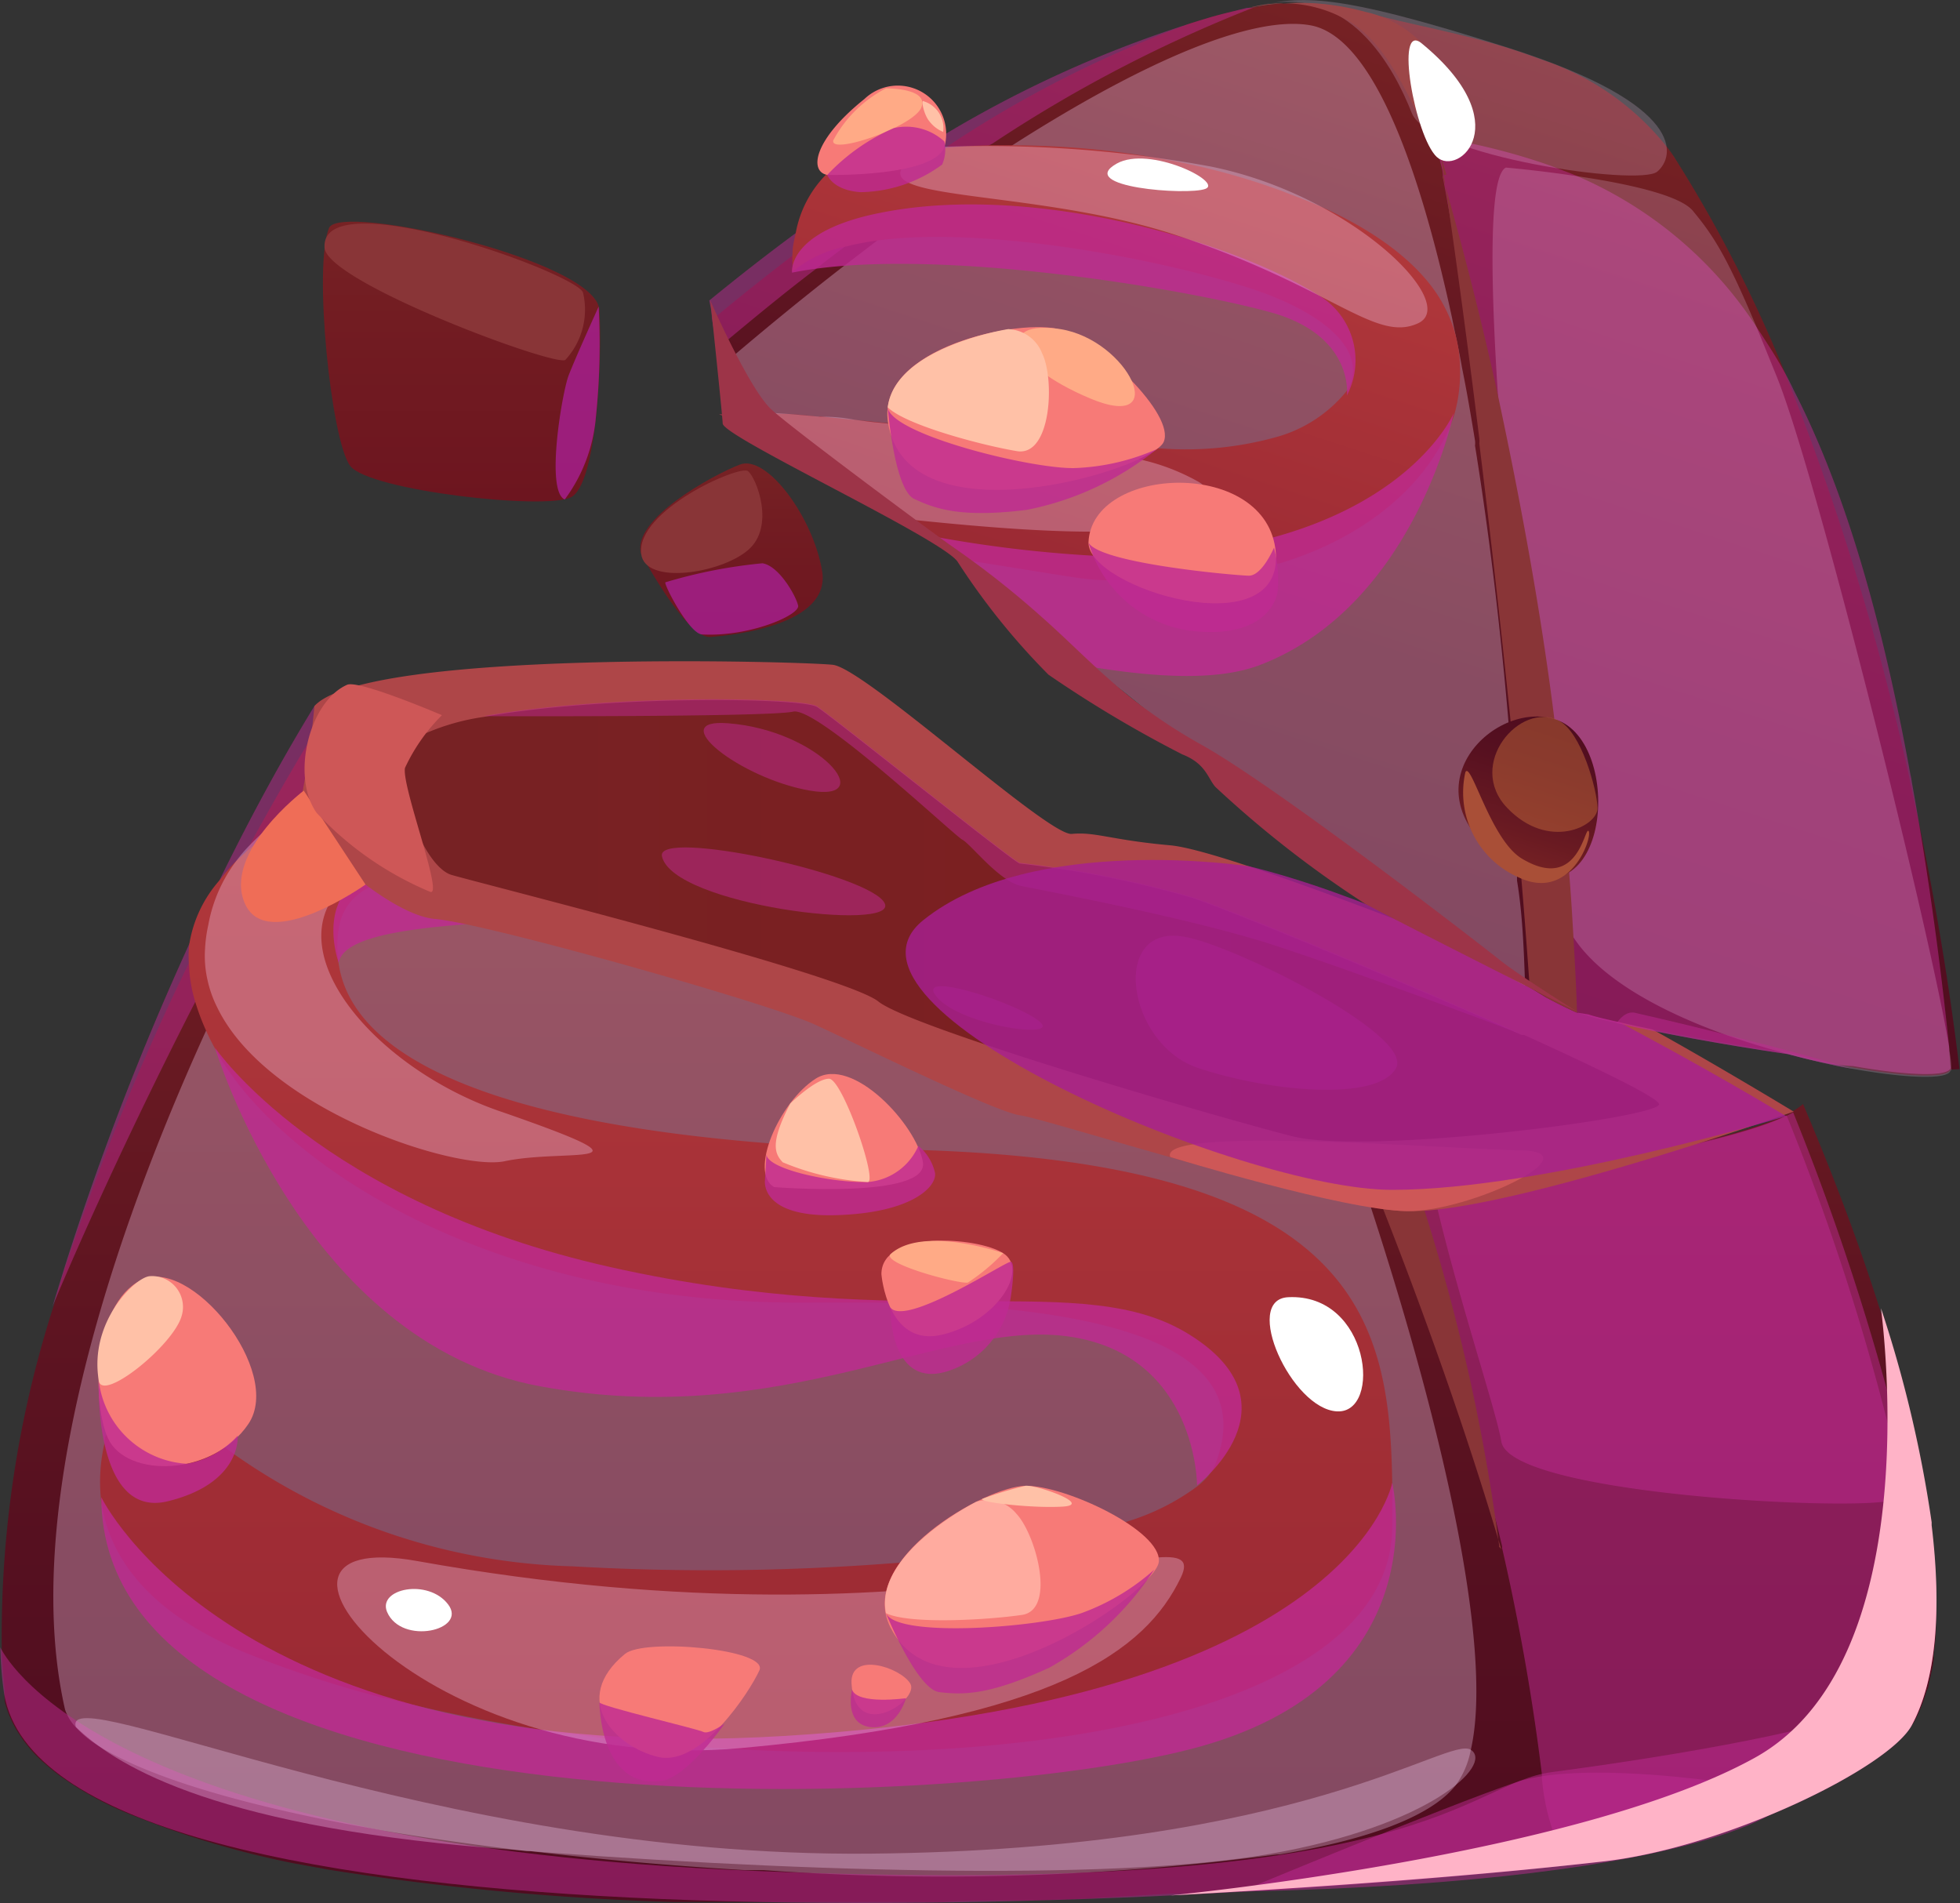 <svg xmlns="http://www.w3.org/2000/svg" xmlns:xlink="http://www.w3.org/1999/xlink" viewBox="0 0 77.43 75.17"><rect x="0" y="0" width="77.43" height="75.17" fill="#333333" stroke="none"/><defs><style>.cls-1{isolation:isolate;}.cls-2{fill:url(#Áåçûìÿííûé_ãðàäèåíò_383);}.cls-19,.cls-3,.cls-7{fill:#bf2a92;}.cls-18,.cls-26,.cls-3{opacity:0.5;}.cls-18,.cls-20,.cls-26,.cls-3,.cls-7{mix-blend-mode:multiply;}.cls-22,.cls-4{fill:#ffd8ff;}.cls-4{opacity:0.3;}.cls-13,.cls-22,.cls-4{mix-blend-mode:soft-light;}.cls-5{fill:#893537;}.cls-6{fill:url(#Áåçûìÿííûé_ãðàäèåíò_410);}.cls-20,.cls-7{opacity:0.8;}.cls-8{fill:#fff;}.cls-9{fill:#f77a77;}.cls-10{fill:#ffc1a7;}.cls-11{fill:#ffaa86;}.cls-12{fill:#ffab9f;}.cls-13{fill:#ffb3c7;}.cls-14{fill:#ae4648;}.cls-15{fill:url(#Áåçûìÿííûé_ãðàäèåíò_533);}.cls-16{fill:#ef6d57;}.cls-17{fill:#ce5757;}.cls-20{fill:#a72092;}.cls-21{fill:url(#Áåçûìÿííûé_ãðàäèåíò_383-2);}.cls-22{opacity:0.2;}.cls-23{fill:#9d4648;}.cls-24{fill:url(#Áåçûìÿííûé_ãðàäèåíò_410-2);}.cls-25{fill:url(#Áåçûìÿííûé_ãðàäèåíò_411);}.cls-26{fill:#c0673b;}.cls-27{fill:#a94f37;}.cls-28{fill:#9d3448;}.cls-29{fill:url(#Áåçûìÿííûé_ãðàäèåíò_7);}.cls-30{fill:url(#Áåçûìÿííûé_ãðàäèåíò_7-2);}</style><linearGradient id="Áåçûìÿííûé_ãðàäèåíò_383" x1="38.25" y1="75.17" x2="38.25" y2="28.8" gradientUnits="userSpaceOnUse"><stop offset="0" stop-color="#4f0c1f"/><stop offset="0.31" stop-color="#561020"/><stop offset="0.75" stop-color="#691a22"/><stop offset="1" stop-color="#772224"/></linearGradient><linearGradient id="Áåçûìÿííûé_ãðàäèåíò_410" x1="29.5" y1="69.2" x2="29.5" y2="31.19" gradientUnits="userSpaceOnUse"><stop offset="0" stop-color="#9a2933"/><stop offset="1" stop-color="#b1383b"/></linearGradient><linearGradient id="Áåçûìÿííûé_ãðàäèåíò_533" x1="15.94" y1="36.35" x2="65.54" y2="36.35" gradientUnits="userSpaceOnUse"><stop offset="0" stop-color="#772224"/><stop offset="0.09" stop-color="#782123"/><stop offset="1" stop-color="#7f1e1f"/></linearGradient><linearGradient id="Áåçûìÿííûé_ãðàäèåíò_383-2" x1="51.78" y1="-181.83" x2="51.78" y2="-217.21" gradientTransform="translate(-55.62 192.78) rotate(18.07)" xlink:href="#Áåçûìÿííûé_ãðàäèåíò_383"/><linearGradient id="Áåçûìÿííûé_ãðàäèåíò_410-2" x1="38.95" y1="-191.33" x2="38.95" y2="-209.17" gradientTransform="translate(-55.62 192.78) rotate(18.07)" xlink:href="#Áåçûìÿííûé_ãðàäèåíò_410"/><linearGradient id="Áåçûìÿííûé_ãðàäèåíò_411" x1="-57.43" y1="-325.43" x2="-59.82" y2="-331.1" gradientTransform="translate(-110.26 317.77) rotate(40.92)" gradientUnits="userSpaceOnUse"><stop offset="0" stop-color="#772224"/><stop offset="0.25" stop-color="#691a22"/><stop offset="0.69" stop-color="#561020"/><stop offset="1" stop-color="#4f0c1f"/></linearGradient><linearGradient id="Áåçûìÿííûé_ãðàäèåíò_7" x1="18.23" y1="19.82" x2="18.23" y2="8.75" gradientUnits="userSpaceOnUse"><stop offset="0" stop-color="#6d151f"/><stop offset="0.65" stop-color="#721c22"/><stop offset="1" stop-color="#772224"/></linearGradient><linearGradient id="Áåçûìÿííûé_ãðàäèåíò_7-2" x1="28.9" y1="25.16" x2="28.9" y2="18.3" xlink:href="#Áåçûìÿííûé_ãðàäèåíò_7"/></defs><g class="cls-1"><g id="Layer_2" data-name="Layer 2"><g id="layer1"><path class="cls-2" d="M76.48,64a0,0,0,0,1,0,0c0,.12,0,.24,0,.35a9.69,9.69,0,0,1-.09,1,0,0,0,0,1,0,0l0,.2a3.63,3.63,0,0,1-.11.59,3.59,3.59,0,0,1-.08.35.07.07,0,0,1,0,0h0q0,.16-.09.3a6.3,6.3,0,0,1-.5,1.24,5.13,5.13,0,0,1-1.59,1.47l-.52.33a20.57,20.57,0,0,1-1.84,1l-.21.1h0l-.4.19-.55.24-.34.15-.14.06h0l-.75.3h0l-.54.2a24,24,0,0,1-5.16,1.3l-3.11.33-.67.07-.47,0-.51.05-1,.09-2.13.18-1.1.09-1.11.08-.54,0L51,74.61h-.09l-1.83.1H49l-.37,0-1.74.09-.56,0h-.1L42.86,75l-2.15.07H40c-.92,0-1.82,0-2.74.06-1.59,0-3.18,0-4.76,0H31l-1.92,0-1.24,0s0,0-.06,0l-1.18,0a107.81,107.81,0,0,1-13.57-1.27l-1.43-.26A35.77,35.77,0,0,1,6,72l-.57-.22a13.41,13.41,0,0,1-3.1-1.66c-.2-.15-.39-.31-.56-.46a4.93,4.93,0,0,1-.71-.74,3.48,3.48,0,0,1-.28-.39,3.26,3.26,0,0,1-.24-.4,4.3,4.3,0,0,1-.35-.9A1.84,1.84,0,0,1,.18,67c0-.1,0-.2,0-.3h0c-.06-.51-.09-1-.11-1.57v0A42.59,42.59,0,0,1,2.1,51.64v0l0,0,.46-1.51a93,93,0,0,1,4.86-12c.25-.52.51-1.05.78-1.57.48-1,1-1.93,1.5-2.89l.16-.28c.84-1.55,1.72-3.07,2.62-4.56.12.34.28.81.49,1.33.08.21.18.42.27.64l.14.3.06.12a11.08,11.08,0,0,0,1.81,2.75.57.57,0,0,0,.14.13,3.05,3.05,0,0,0,.53.49,4.11,4.11,0,0,0,.59.44,14.68,14.68,0,0,0,4.23,1.36c2.75.59,5.69,1,6.08,1.47.63.76,9,3,11.56,4.84,2.26,1.62,12,3.68,15.49,4.18l.46.07c.29,0,.51,0,.65,0s.54,0,1-.07l.55-.06c3.49-.36,11.29-1.49,14-2.78l.29-.15a2.42,2.42,0,0,0,.41-.28c1.18,2.77,2.2,5.48,3,8a49.08,49.08,0,0,1,2,8.45s0,.07,0,.12A21.9,21.9,0,0,1,76.48,64Z"/><path class="cls-3" d="M76.05,64.39h0a3.85,3.85,0,0,1-.26,1.23,2.81,2.81,0,0,1-.46.68,0,0,0,0,0,0,0,8.6,8.6,0,0,1-1.06,1h0a28.51,28.51,0,0,1-5.68,3.17c-3.31,1.46-6.6,2.44-7.13,2a.37.37,0,0,1-.12-.17,8.57,8.57,0,0,1-.43-2.13.41.41,0,0,0,0-.11,86.94,86.94,0,0,0-1.57-8.91.22.22,0,0,0,0-.08A119.7,119.7,0,0,0,55,47c.19,0,.54,0,1-.07l.55-.06c3.49-.36,11.29-1.49,14-2.78l.29-.15a99.24,99.24,0,0,1,3.67,10.83C75.72,59.12,76.2,62.48,76.05,64.39Z"/><path class="cls-4" d="M58.1,69.14a3.44,3.44,0,0,1-.6,1.39l0,0c-1,1.25-3.53,2.15-6.95,2.72l-.1,0a99.52,99.52,0,0,1-20.29.62H29.8l-.38,0c-2.87-.17-5.74-.42-8.47-.75H20.8c-2-.25-4-.52-5.77-.83l-.32-.06c-4.88-.86-8.81-2-10.79-3.25l-.11-.07A3.87,3.87,0,0,1,3,68.23a1.73,1.73,0,0,1-.35-.51h0a1,1,0,0,1-.1-.28c-1.56-7,1.16-17,5.6-26.75.15-.3.29-.61.43-.91.77-1.65,1.59-3.29,2.44-4.91l.57-1.07,0,0c.41-.75.82-1.51,1.24-2.25l.15-.26.28-.49.14.3.06.12a11.08,11.08,0,0,0,1.81,2.75.57.57,0,0,0,.14.13,3.05,3.05,0,0,0,.53.49,4.11,4.11,0,0,0,.59.44,14.68,14.68,0,0,0,4.23,1.36c2.75.59,5.69,1,6.08,1.47.63.76,9,3,11.56,4.84,2.26,1.62,12,3.68,15.49,4.18C57.1,56.54,59,65.29,58.1,69.14Z"/><path class="cls-3" d="M75.53,68.14c-.9,1.69-7.29,4.82-12.14,5.38C43.91,75.78,1.31,77.37.13,66.67c-.07-.52-.1-1-.12-1.6.4.79,4.62,7.8,29.79,8.83C56.47,75,57.83,70.46,61.3,70s10.36-1.5,13-2.68c2.29-1,2.1-5.91,2-7C76.7,63.58,76.5,66.33,75.53,68.14Z"/><path class="cls-3" d="M49,74.72S57,71.39,59.89,70.4s10.24.24,10.78.48S68.05,74.32,49,74.72Z"/><path class="cls-5" d="M59.31,61.21c-1.34-4.54-3.06-9.42-5-14.29.29,0,.51,0,.65,0s.54,0,1-.07a76.19,76.19,0,0,1,3.26,14.17.22.22,0,0,1,0,.08A.28.28,0,0,1,59.31,61.21Z"/><path class="cls-3" d="M12.51,28.8c.12.34.28.81.49,1.33-.33.54-.65,1.08-1,1.61l-.23.4c-1.32,2.28-2.52,4.51-3.61,6.58l-.47.9c-3.4,6.64-5.47,11.63-5.62,12l.48-1.56A112.92,112.92,0,0,1,7.48,37.28c.41-.91.83-1.78,1.25-2.63q1.81-3.69,3.69-6.76a3.11,3.11,0,0,0,.09.9Z"/><path class="cls-6" d="M55,60.28c0,6.92-12.94,9.56-26.15,8.8l-1-.06-.25,0c-1-.07-2-.16-3-.28l-.76-.08-1.41-.19-.18,0-1.18-.19c-2-.32-4-.73-5.86-1.21l-.07,0a44.1,44.1,0,0,1-5.38-1.76c-4.11-1.67-5.5-4-5.77-6.08v0A6.75,6.75,0,0,1,4.13,57h0c0-.11,0-.22.07-.32s.13-.48.2-.69a9.24,9.24,0,0,1,.51-1.27c.44-.9,1.5.61,4,2.47l.38.28a24.34,24.34,0,0,0,13.32,4.4,94.51,94.51,0,0,0,13-.15h0c1.92-.17,3.66-.41,5.2-.69a28.1,28.1,0,0,0,3.62-.9,9.08,9.08,0,0,0,2.87-1.42,3,3,0,0,0,.29-.26,1.91,1.91,0,0,0,.44-.66c1.18-3.11-1-5.32-8.19-6.07l-.6-.06c-.76-.07-1.57-.13-2.44-.16-.55,0-1.12-.05-1.72-.05-.91,0-1.88,0-2.9,0-12.91.18-21.3-5.63-23.67-10a0,0,0,0,0,0,0c-.13-.24-.25-.47-.35-.7a8.84,8.84,0,0,1-.41-1.06,5.7,5.7,0,0,1-.28-1.52,4.47,4.47,0,0,1,0-.82,5,5,0,0,1,1.25-2.63A6.12,6.12,0,0,1,9.34,34l.39-.36a15.59,15.59,0,0,1,2.08-1.5c.32-.21.67-.41,1-.62l.13-.07.5-.26a11.08,11.08,0,0,0,1.81,2.75.57.57,0,0,0,.14.13,3.05,3.05,0,0,0,.53.49c-1.61.41-2.32,1-2.53,2.06A4.37,4.37,0,0,0,13.37,38s0,0,0,0h0c.48,3.67,5.87,6.28,17,7.16l.27,0c1.1.09,2.25.15,3.47.21l2,.06h.37C53.76,46,54.9,52.25,55,58.59,55,59.15,55,59.72,55,60.28Z"/><path class="cls-7" d="M16.54,35a14.68,14.68,0,0,0,4.23,1.36c-4.05.21-7.19.51-7.39,1.67,0,0,0,0,0,0-.08-.24-.69-2.12.63-3.2a5,5,0,0,1,1.42-.74,3.05,3.05,0,0,0,.53.49A4.11,4.11,0,0,0,16.54,35Z"/><path class="cls-7" d="M8.49,41.38s4.15,6.1,15.62,8.67c12.12,2.71,18.66,0,22.9,2.68,4.42,2.77.28,5.94.28,5.94s0-5.07-4.95-5.86-11.33,3.73-21,1.95C12,53.05,8.49,41.38,8.49,41.38Z"/><path class="cls-7" d="M4,59.14S9.2,69.89,31,68.57c22.39-1.35,24-10,24-10s1.92,8-8,10.53S4.06,72.74,4,59.14Z"/><path class="cls-4" d="M19.93,45.87c-1.89.39-9.4-2-11.36-6.1a4.53,4.53,0,0,1-.37-1.05,4.28,4.28,0,0,1-.1-1.24,5.73,5.73,0,0,1,.13-.95A5.93,5.93,0,0,1,9.34,34a5.48,5.48,0,0,1,.55-.64A8.92,8.92,0,0,1,12,31.74a7.68,7.68,0,0,1,1-.48l.42-.19.06.12a11.08,11.08,0,0,0,1.81,2.75c-5.66,2.17-1.12,8.1,4.59,10C26.38,46.2,22.38,45.35,19.93,45.87Z"/><path class="cls-4" d="M16.47,61.66c-8-1.43.33,8.53,12.8,7.39s16-3.86,17.38-6.74S38,65.52,16.47,61.66Z"/><path class="cls-8" d="M11.19,34.9c-.86,0,.84-1.9,1.62-1.72S12.57,34.85,11.19,34.9Z"/><path class="cls-8" d="M50.89,51.24c-1.83.09.13,4.42,1.93,4.51S54.12,51.08,50.89,51.24Z"/><path class="cls-8" d="M15.29,63.67c-.38-.92,1.62-1.33,2.41-.3S15.86,65,15.29,63.67Z"/><path class="cls-9" d="M30.58,46.89c-1-.58.19-3.35,1.64-4.28s4,1.83,4.24,3.3S30.58,46.89,30.58,46.89Z"/><path class="cls-9" d="M34.82,50.33c0-1.74,3.78-1.48,4.81-.83s-.24,2.7-2.41,3.22S34.82,50.33,34.82,50.33Z"/><path class="cls-9" d="M24.69,65.33C22.5,67.13,24.31,69,26,69.4s3.62-2.58,4-3.42S25.45,64.7,24.69,65.33Z"/><path class="cls-9" d="M33.64,66.5c-.07-1.29,1.93-.64,2.32,0S33.77,68.88,33.64,66.5Z"/><path class="cls-9" d="M4.27,56.82c-.62-1.32-.65-5.26,1.29-6.25s5.66,3.6,4.25,5.68S5,58.39,4.27,56.82Z"/><path class="cls-7" d="M3.9,54.52a3.73,3.73,0,0,0,3.49,3.3,3.57,3.57,0,0,0,2-1.11s.18,1.87-2.76,2.59S3.9,54.52,3.9,54.52Z"/><path class="cls-7" d="M23.68,67.24c0,.15,3.88,1.05,4.1,1.17s.85-.33.85-.33-1.48,2.12-2.48,2.26C23.68,70.7,23.68,67.24,23.68,67.24Z"/><path class="cls-7" d="M33.66,66.74c.22.61,2.13.34,2.13.34s-.33,1.26-1.4,1.14S33.66,66.74,33.66,66.74Z"/><path class="cls-7" d="M30.28,45.57c-.05.61,2.61,1.16,4,1.12a2.38,2.38,0,0,0,2-1.43,1.93,1.93,0,0,1,.66,1.08C37,46.89,36,47.92,33,48s-2.78-1.38-2.78-1.38Z"/><path class="cls-7" d="M35.17,51.64c.59.8,4.54-1.81,4.76-1.8s0,1.4,0,1.4a3.63,3.63,0,0,1-2.52,2.93C35.12,54.87,35.17,51.64,35.17,51.64Z"/><path class="cls-10" d="M3.9,54.52C4,55.43,6.82,53.17,7.17,52a1.22,1.22,0,0,0-1.26-1.59C5.33,50.46,3.52,52.22,3.9,54.52Z"/><path class="cls-10" d="M31.22,43.59c-.84,1.61-.59,2-.3,2.32a10.25,10.25,0,0,0,3.36.78c.41,0-1-4.08-1.53-4.08S31.22,43.59,31.22,43.59Z"/><path class="cls-11" d="M35.17,49.55c-.27.39,2.76,1.19,3.07,1.11a7.94,7.94,0,0,0,1.39-1.16S36.42,48.38,35.17,49.55Z"/><path class="cls-9" d="M35.18,64.29c-1.37-2.68,3.76-5.58,5.33-5.6s5.39,1.77,5.27,3S37.39,68.61,35.18,64.29Z"/><path class="cls-7" d="M35,63.72c.44,1,6.06.56,7.72,0A8.85,8.85,0,0,0,45.6,62a11.87,11.87,0,0,1-4.14,3.87C39,67,38,66.94,37.11,66.84S35,63.72,35,63.72Z"/><path class="cls-12" d="M35,63.72c.91.45,4,.27,5.37.07s.55-3.19-.22-4a1.48,1.48,0,0,0-1.58-.47S34.53,61.35,35,63.72Z"/><path class="cls-10" d="M38.82,59.2c-.26.13,2,.39,3.18.31s-1.07-.87-1.49-.82A14.29,14.29,0,0,0,38.82,59.2Z"/><path class="cls-4" d="M3,68.22c-.66-2,14.16,5.16,31.37,5s22.85-4.69,23.74-4.1-1.62,3-7.94,4.11S30.78,73.93,19.4,73,4.42,69.58,3,68.22Z"/><path class="cls-3" d="M74.72,59.26a1.52,1.52,0,0,1-.32.06c-2.47.31-14.77-.39-15.09-2.38-.2-1.23-1.88-6.2-2.73-10.1,3.49-.36,11.29-1.49,14-2.78a93.25,93.25,0,0,1,4,12.18C75,58,75.07,59.15,74.72,59.26Z"/><path class="cls-13" d="M75.53,68.14c-.89,1.68-7.29,4.81-12.13,5.38-4.68.54-10.71,1-17.17,1.35,0,0,16.06-1.55,23.08-5.43,6.8-3.75,5.09-16.94,5-17.76a49.08,49.08,0,0,1,2,8.45s0,.07,0,.12C76.71,63.58,76.5,66.33,75.53,68.14Z"/><path class="cls-14" d="M12.42,27.89c2.05-2.25,19.21-1.77,20.48-1.63s8.5,6.77,9.44,6.68,1.54.24,3.89.45,12.94,4.54,15.13,5.31,9.5,5.21,9.5,5.21-11.92,4.22-15.54,3.92-14-3.64-15-3.77-6.28-2.74-8.13-3.59-13-4-15-4.17-5.64-3.76-5.41-4.16A35.8,35.8,0,0,0,12.42,27.89Z"/><path class="cls-15" d="M65.54,43.63c-.18.55-11.56,2-14.5,1.25S36,40.61,34.7,39.56s-15.59-4.63-16.86-5-2.75-4.66-1.3-5.47a8.9,8.9,0,0,1,2.56-.77h0c4.6-.85,12.57-.78,13.18-.39s7.71,6.09,8,6.18a41.37,41.37,0,0,1,6.83,1.36c1.68.57,8.15,3.25,13,5.41l.1,0h0C63.27,42.27,65.61,43.41,65.54,43.63Z"/><path class="cls-16" d="M12,31.23s-3.2,2.43-2.33,4.45,4.77-.74,4.77-.74Z"/><path class="cls-3" d="M60.07,40.84c-1-.38-7.22-2.72-10.23-3.66-3.29-1-8.59-2-9.48-2.18s-2-1.65-2.34-1.83-5.74-5.28-6.69-5.06-12.23.18-12.23.18h0c4.6-.85,12.57-.78,13.18-.39s7.71,6.09,8,6.18a41.37,41.37,0,0,1,6.83,1.36C48.8,36,55.27,38.68,60.07,40.84Z"/><path class="cls-17" d="M46.23,45.7c-.5-1.24,10.93-.31,13.84-.26s-2,2.43-4.49,2.4S46.23,45.7,46.23,45.7Z"/><path class="cls-17" d="M13.71,27.05c-1.51.67-2.22,3.63-1.2,5.06A13,13,0,0,0,17,35.23c.53.17-1.15-4.21-1-4.9a7.22,7.22,0,0,1,1.46-2.08S14.17,26.84,13.71,27.05Z"/><g class="cls-18"><path class="cls-19" d="M26.15,33.82c-.23-1.11,8.25.71,8.8,1.86S26.56,35.76,26.15,33.82Z"/><path class="cls-19" d="M36.92,39.26c-.56-.9,3.42.42,4.18,1.12S37.68,40.47,36.92,39.26Z"/><path class="cls-19" d="M46.77,37c-2.93-.52-2.27,4.25.57,5.19s7.08,1.33,7.81,0S48.56,37.26,46.77,37Z"/><path class="cls-19" d="M28.77,28.57c-2.57-.21.48,2.19,3.23,2.66S32.37,28.85,28.77,28.57Z"/></g><path class="cls-20" d="M49.35,34.22s-8.59-1.33-12.88,2.13S49.06,47,55,47s15.56-2.91,15.56-2.91S57.73,36.26,49.35,34.22Z"/><path class="cls-21" d="M77.06,42.25s0,0,0,0h0c-.12.35-1.71.3-3.85-.08h0c-.79-.14-1.65-.34-2.54-.58-2.67-.39-5.28-.88-6.77-1.23-.55-.12-.95-.22-1.15-.29L62.3,40c-.3-.13-.71-.33-1.2-.59L60.43,39l-.18-.09c-3.81-2-10.55-6.08-12-8a30.63,30.63,0,0,0-5.12-4.55C41,24.66,39,23.19,38.78,22.71a1.85,1.85,0,0,0-.67-.6c-.41-.29-1-.62-1.66-1h0l-1.25-.71c-2-1.13-4.38-2.46-5.32-3.58l0-.05a11.39,11.39,0,0,1-1.48-.41l1.25.11-.11-.15,0-.08c-.09-.12-.16-.25-.24-.37-.27-.08-.44-.18-.43-.28h0a.53.53,0,0,1,.11-.09.35.35,0,0,1,.09-.07,10.28,10.28,0,0,1-.43-1.09c0-.18-.11-.38-.16-.58-.1-.41-.18-.81-.24-1.22,1.06-.88,2.12-1.72,3.17-2.52A7.79,7.79,0,0,1,32,9.53l.18-.14c.85-.64,1.72-1.27,2.57-1.86l.85-.59.56-.37c.39-.26.77-.51,1.16-.75l0,0,.05,0A45.06,45.06,0,0,1,47.06.91l.83-.25.37-.1L48.93.4l.65-.12c.33-.06.66-.11,1-.14a.06.06,0,0,1,.06,0h0s0,0,0,0l.25,0,.31,0s0,0,0,0a0,0,0,0,1,0,0,6.61,6.61,0,0,1,2.29.28l.14,0c.17,0,.35.1.55.14l.05,0c1.53.42,3.5.75,5.45,1.37.44.14.85.29,1.24.43A10.57,10.57,0,0,1,65.8,5.74h0a5.22,5.22,0,0,1,.33.45,52.94,52.94,0,0,1,4.67,9.26v0a100.24,100.24,0,0,1,4.61,15.18,3,3,0,0,1,.06.32c.84,3.76,1.49,7.57,1.94,11.28Z"/><path class="cls-3" d="M70.64,41.64c-2.67-.39-5.28-.88-6.77-1.23-.55-.12-.95-.22-1.15-.29L62.3,40c-.3-.13-.71-.33-1.2-.59q-.15-2.16-.36-4.5a2.24,2.24,0,0,0,0-.24,3.27,3.27,0,0,0,0-.44c0-.51-.1-1-.14-1.57s-.14-1.26-.21-1.9-.16-1.44-.24-2.13l0-.22C58.48,14.84,57.42,9.27,57,7a.14.14,0,0,1,0-.06c0-.26-.1-.48-.13-.66s0-.11,0-.16c-.12-.7-.06-.67.19-.62l.09,0,.16,0h0c.29.06.58.11.86.18a25.22,25.22,0,0,1,3.1.87h0l.83.32a16,16,0,0,1,7.36,6.15c.48.73,1,1.53,1.4,2.39v0c1.85,3.59,3.39,8.47,4.61,15.18a3,3,0,0,1,.06.32c.66,3.65,1.13,7.15,1.47,10.43,0,0,0,.06,0,.08l.06.77s0,0,0,0h0c-.12.35-1.71.3-3.85-.08h0C72.39,42.08,71.53,41.88,70.64,41.64Z"/><path class="cls-4" d="M60.25,38.93c-3.81-2-10.55-6.08-12-8a30.63,30.63,0,0,0-5.12-4.55C41,24.66,39,23.19,38.78,22.71a1.85,1.85,0,0,0-.67-.6c-.41-.29-1-.62-1.66-1h0l-1.25-.71c-2-1.13-4.38-2.46-5.32-3.58l0-.05a11.39,11.39,0,0,1-1.48-.41l1.25.11-.11-.15,0-.08c-.09-.12-.16-.25-.24-.37-.27-.08-.44-.18-.43-.28h0a.53.53,0,0,1,.11-.09.35.35,0,0,1,.09-.07,10.28,10.28,0,0,1-.43-1.09c1.57-1.34,3.13-2.62,4.68-3.82l1.31-1h0C35.19,9,35.8,8.6,36.4,8.17h0l.84-.59c.91-.63,1.8-1.22,2.66-1.78l.2-.13C45.2,2.42,49.48.59,51.77,1s4.16,4.94,5.59,11.54c.13.65.28,1.3.4,2,.19.93.35,1.88.51,2.86a.75.75,0,0,1,0,.2c.55,3.41,1,7.12,1.33,11,0,.13,0,.27,0,.41.09,1.11.17,2.23.25,3.35,0,.43.06.86.08,1.29,0,.1,0,.2,0,.3l0,.55h0c0,.09,0,.19,0,.28C60.15,36.11,60.2,37.53,60.25,38.93Z"/><path class="cls-22" d="M49.64.25c3.66-1,5.45,2.49,6.13,4.21s9,2.91,9.7,2.32,1.2-2.62-5.82-4.87S51.4-.15,49.64.25Z"/><path class="cls-22" d="M77.05,42.3h0c-.12.35-1.71.3-3.85-.08h0c-.79-.14-1.65-.34-2.54-.58s-1.75-.5-2.61-.81c-2.5-.91-4.81-2.18-5.86-3.76A3.56,3.56,0,0,1,61.65,36c-.07-.32-.16-.71-.24-1.16a.31.31,0,0,1,0-.13q0-.16-.06-.36c-.09-.46-.18-1-.27-1.51-.2-1.27-.4-2.76-.61-4.37a.52.52,0,0,1,0-.11c-.53-4-1-8.89-1.31-13-.3-4.73-.31-8.44.33-8.74,0,0,1.19.1,2.61.31,1.89.27,4.21.73,4.77,1.39.83,1,1.36,1.82,2.59,4.76l.74,1.82c1.61,4,6.12,22.2,6.81,26.52,0,0,0,.06,0,.08a4.13,4.13,0,0,1,.08.76S77.06,42.29,77.05,42.3Z"/><path class="cls-5" d="M62.3,40c-.3-.13-.71-.33-1.2-.59L60.43,39c-.1-1.45-.21-2.89-.33-4.31l0-.3c0-.18,0-.37,0-.56h0c0-.1,0-.2,0-.3,0-.45-.08-.88-.11-1.31-.1-1.1-.21-2.18-.31-3.25,0-.15,0-.3,0-.45-.41-4-.84-7.77-1.24-11a.75.75,0,0,0,0-.2c-.79-6.42-1.46-10.77-1.51-11.13l.21.71A.14.14,0,0,0,57,7q1.23,4.32,2.12,8.36c1,4.64,1.78,9,2.28,13h0c.2,1.53.35,3,.48,4.43,0,.42.07.82.1,1.23l0,.36h0c.08.91.13,1.79.18,2.65S62.27,39,62.3,40Z"/><path class="cls-3" d="M49.62.26l0,0A54.72,54.72,0,0,0,39.21,5.67L39,5.78c-.82.53-1.65,1.08-2.46,1.66q-.61.42-1.23.87c-.65.46-1.29.94-1.92,1.42-.38.29-.77.58-1.14.88-1.32,1-2.62,2.08-3.89,3.14-.1-.41-.18-.81-.24-1.22,0-.23-.06-.44-.1-.66q1.76-1.44,3.4-2.65c.79-.59,1.58-1.15,2.34-1.66.39-.27.78-.52,1.17-.76s1-.64,1.48-.93l.72-.44a1.93,1.93,0,0,0,.21-.13A45.71,45.71,0,0,1,47.89.66l.37-.1,1-.25a0,0,0,0,0,0,0l.18,0s0,0,0,0Z"/><path class="cls-23" d="M56.76,6.2C56.49,6,55.25,1.72,53.06.71A5.14,5.14,0,0,0,49.3.32a9.84,9.84,0,0,1,4.64.15A4.45,4.45,0,0,1,57.4,4.23,5.14,5.14,0,0,1,56.76,6.2Z"/><path class="cls-24" d="M57.46,16.35c-.8,2.46-3.18,4.78-6.93,5.91l-.11,0c-.17.05-.35.11-.53.15a11.25,11.25,0,0,1-1.21.25h0a19.5,19.5,0,0,1-4.14.26h0l-.78,0c-.65,0-1.31-.11-2-.22l-3.63-.58c-.41-.29-1-.62-1.66-1h0l-1.25-.71c-2-1.13-4.38-2.46-5.32-3.58l0-.05a11.39,11.39,0,0,1-1.48-.41l1.25.11-.11-.15c.88,0,1.8,0,2.76.13a.65.65,0,0,1,.19,0h0l1.82.18.79.08h0l.31,0,.35,0h0l.9.1h0s0,0,0,0h0l.3,0,4,.47c1.59.18,3.13.34,4.52.4h.08a13.36,13.36,0,0,0,4.82-.42,5.44,5.44,0,0,0,2.78-1.8h0a0,0,0,0,0,0,0,1.38,1.38,0,0,0,.27-.85s0,0,0,0c0-1.1-1.27-2.21-3.56-3.06C46.66,10.41,39.2,8.87,34.57,9.51h0c-.39.06-.77.13-1.12.22a4.77,4.77,0,0,0-2.14,1,.92.92,0,0,1,0-.22,3.71,3.71,0,0,1,0-.54c0-.23.07-.51.13-.79a4.39,4.39,0,0,1,1.22-2.31h0a2.78,2.78,0,0,1,1.2-.6,21,21,0,0,1,2.56-.43l.26,0h.14a3.73,3.73,0,0,1,.47,0h.06c.61-.06,1.22-.09,1.83-.1h.89a33.58,33.58,0,0,1,7.29.83l0,0a26.79,26.79,0,0,1,3.35,1l.25.1c2.74,1,4.9,2.45,5.92,4.12a5.87,5.87,0,0,1,.4.79,5.26,5.26,0,0,1,.4,2A6.08,6.08,0,0,1,57.46,16.35Z"/><path class="cls-7" d="M31.29,10.77s-.23-1.64,3.52-2.37c6-1.19,13.81,1.12,17.21,3.22a3,3,0,0,1,1.19,4s.3-2.36-3-3.28S36.71,9.68,31.29,10.77Z"/><path class="cls-7" d="M49.82,26.25c-1.63.64-4,.53-6.67.1C41,24.66,39,23.19,38.78,22.71a1.85,1.85,0,0,0-.67-.6c-.41-.29-1-.62-1.66-1a50.3,50.3,0,0,0,6.73.84s0,0,0,0c.31,0,.62,0,.94,0a22.86,22.86,0,0,0,3.32-.17,20.62,20.62,0,0,0,2.85-.55c5.71-1.56,7.14-4.91,7.14-4.91S55.86,23.9,49.82,26.25Z"/><path class="cls-4" d="M43.11,21c-2.22,0-5-.24-7.93-.56-2-1.13-4.38-2.46-5.32-3.58l0-.05c-.6-.13-.9-.36-.23-.3l-.11-.15,0-.08c.92,0,1.87.09,2.86.18h.15q.61,0,1.23.12l.61.08.79.08h0l.31,0,.37,0h0c.3,0,.61.06.9.1h0l.3,0c1.35.17,2.68.34,3.91.52s2.6.42,3.64.67l.25.06h0l.16.05h0a8.41,8.41,0,0,1,2.29.86h0a1.12,1.12,0,0,1,.59.77C48,20.7,46.07,21,43.11,21Z"/><path class="cls-4" d="M36.71,5.82c-4.09,2.3,3.64,1.43,9.79,3.48s7.83,4.25,9.52,3.47-2.64-5.09-8.23-6.2A48.93,48.93,0,0,0,36.71,5.82Z"/><path class="cls-8" d="M44.12,6.46c-1.66.93,2.79,1.27,3.5,1S45.41,5.74,44.12,6.46Z"/><path class="cls-8" d="M56.16,1.71c-1.08-.88-.26,3.69.6,4.49S60,4.86,56.16,1.71Z"/><path class="cls-9" d="M35.08,16.69c-.47-3,5.3-4.13,6.81-3.67s4.56,3.36,4.08,4.44S35.84,21.49,35.08,16.69Z"/><path class="cls-9" d="M43,21.43c.12-3.08,7.1-3.35,7.4.4S43,23.24,43,21.43Z"/><path class="cls-9" d="M32.68,6.91c-.73-.14-.53-1.4,1.47-3A1.91,1.91,0,0,1,37.31,5.8C36.88,7,32.68,6.91,32.68,6.91Z"/><path class="cls-7" d="M35.07,16.09c.12,1.06,5.59,2.42,7.35,2.4a8.8,8.8,0,0,0,3.28-.75,11.77,11.77,0,0,1-5.14,2.4c-2.65.33-3.64-.06-4.44-.43S35.07,16.09,35.07,16.09Z"/><path class="cls-7" d="M43,21.43c.45.83,5.8,1.3,6.33,1.31s1-1.11,1-1.11a5.14,5.14,0,0,1,.14,1.76c-.13.71-.94,1.84-3.48,1.52A4.9,4.9,0,0,1,43,21.43Z"/><path class="cls-11" d="M41.89,13c-2.55-.38-2.06,1.38,1.18,2.74S44.59,13.43,41.89,13Z"/><path class="cls-11" d="M35,3.49a4.93,4.93,0,0,0-2.08,2.05c-.16.61,3.18-.53,3.48-1.3S35,3.49,35,3.49Z"/><path class="cls-10" d="M35.07,16.09c.73.71,3.73,1.5,5.1,1.73s1.5-2.86,1-3.86A1.5,1.5,0,0,0,39.83,13S35.37,13.69,35.07,16.09Z"/><path class="cls-10" d="M36.49,4c-.12-.1,0,.54.24.81a1.3,1.3,0,0,0,.53.4A1.11,1.11,0,0,0,36.49,4Z"/><path class="cls-7" d="M32.68,6.91a7.94,7.94,0,0,1,2.63-1.85,2.23,2.23,0,0,1,2,.53,1.49,1.49,0,0,1-.09.91A5.56,5.56,0,0,1,34,7.59C32.9,7.52,32.68,6.91,32.68,6.91Z"/><path class="cls-3" d="M71.73,41.8l1.45.42c-.79-.14-1.65-.34-2.54-.58-2.67-.39-5.28-.88-6.77-1.23.22-.32.48-.48.78-.39,0,0,1.47.33,3.38.81C69.18,41.12,70.49,41.45,71.73,41.8Z"/><path class="cls-25" d="M61.59,28.47c-2.46-1-6.26,2.69-2.16,5.56S64.2,29.58,61.59,28.47Z"/><path class="cls-26" d="M61.59,28.47c-1.55-.79-3.68,1.73-2.05,3.44s3.59.73,3.57,0S62.47,28.93,61.59,28.47Z"/><path class="cls-27" d="M57.89,30.5c.22-.46,1,2.69,2.24,3.42,2.24,1.34,2.47-1.32,2.63-1.09s-.71,2.82-2.78,1.82A3.66,3.66,0,0,1,57.89,30.5Z"/><path class="cls-28" d="M28.06,11.87s.46,4.32.49,4.86,8.85,4.63,9.3,5.49a27.36,27.36,0,0,0,3.57,4.43,47.33,47.33,0,0,0,5.29,3.15c.92.36,1,.93,1.3,1.28a42.47,42.47,0,0,0,5.92,4.62c1.88,1,8.37,4.26,8.37,4.26s-2.3-1.44-3-2-8.82-6.86-11.85-8.55S43,26,41.14,24.36a36,36,0,0,0-3.46-2.73c-.48-.32-6.33-4.65-7.21-5.46S28.06,11.87,28.06,11.87Z"/><path class="cls-29" d="M13,9c-.63,1.51.08,8.44.84,9.41s7.7,1.75,8.72,1.23,1.23-5.42,1.12-7.39S13.44,8,13,9Z"/><path class="cls-5" d="M12.82,9.75c-.05,1.34,9,4.71,9.51,4.47a2.92,2.92,0,0,0,.7-2.67C22.71,10.77,12.74,7.17,12.82,9.75Z"/><path class="cls-20" d="M22.31,19.73c-.77-.34-.1-4.23.15-4.89s1.19-2.73,1.19-2.73a28.13,28.13,0,0,1-.11,4.37A6.36,6.36,0,0,1,22.31,19.73Z"/><path class="cls-30" d="M25.33,21.88c-.41-1.35,2.83-3.12,3.9-3.53s2.91,2.11,3.25,4.22S29,25.09,28.06,25.16,25.33,21.88,25.33,21.88Z"/><path class="cls-5" d="M25.33,21.88c.15,1.24,3.13.78,4.22-.15s.33-2.86,0-3.12S25.13,20.16,25.33,21.88Z"/><path class="cls-20" d="M27.72,25.06C27.2,25,26.18,23,26.29,23a19.77,19.77,0,0,1,3.83-.75c.66.1,1.33,1.3,1.41,1.67S29.6,25.17,27.72,25.06Z"/></g></g></g></svg>